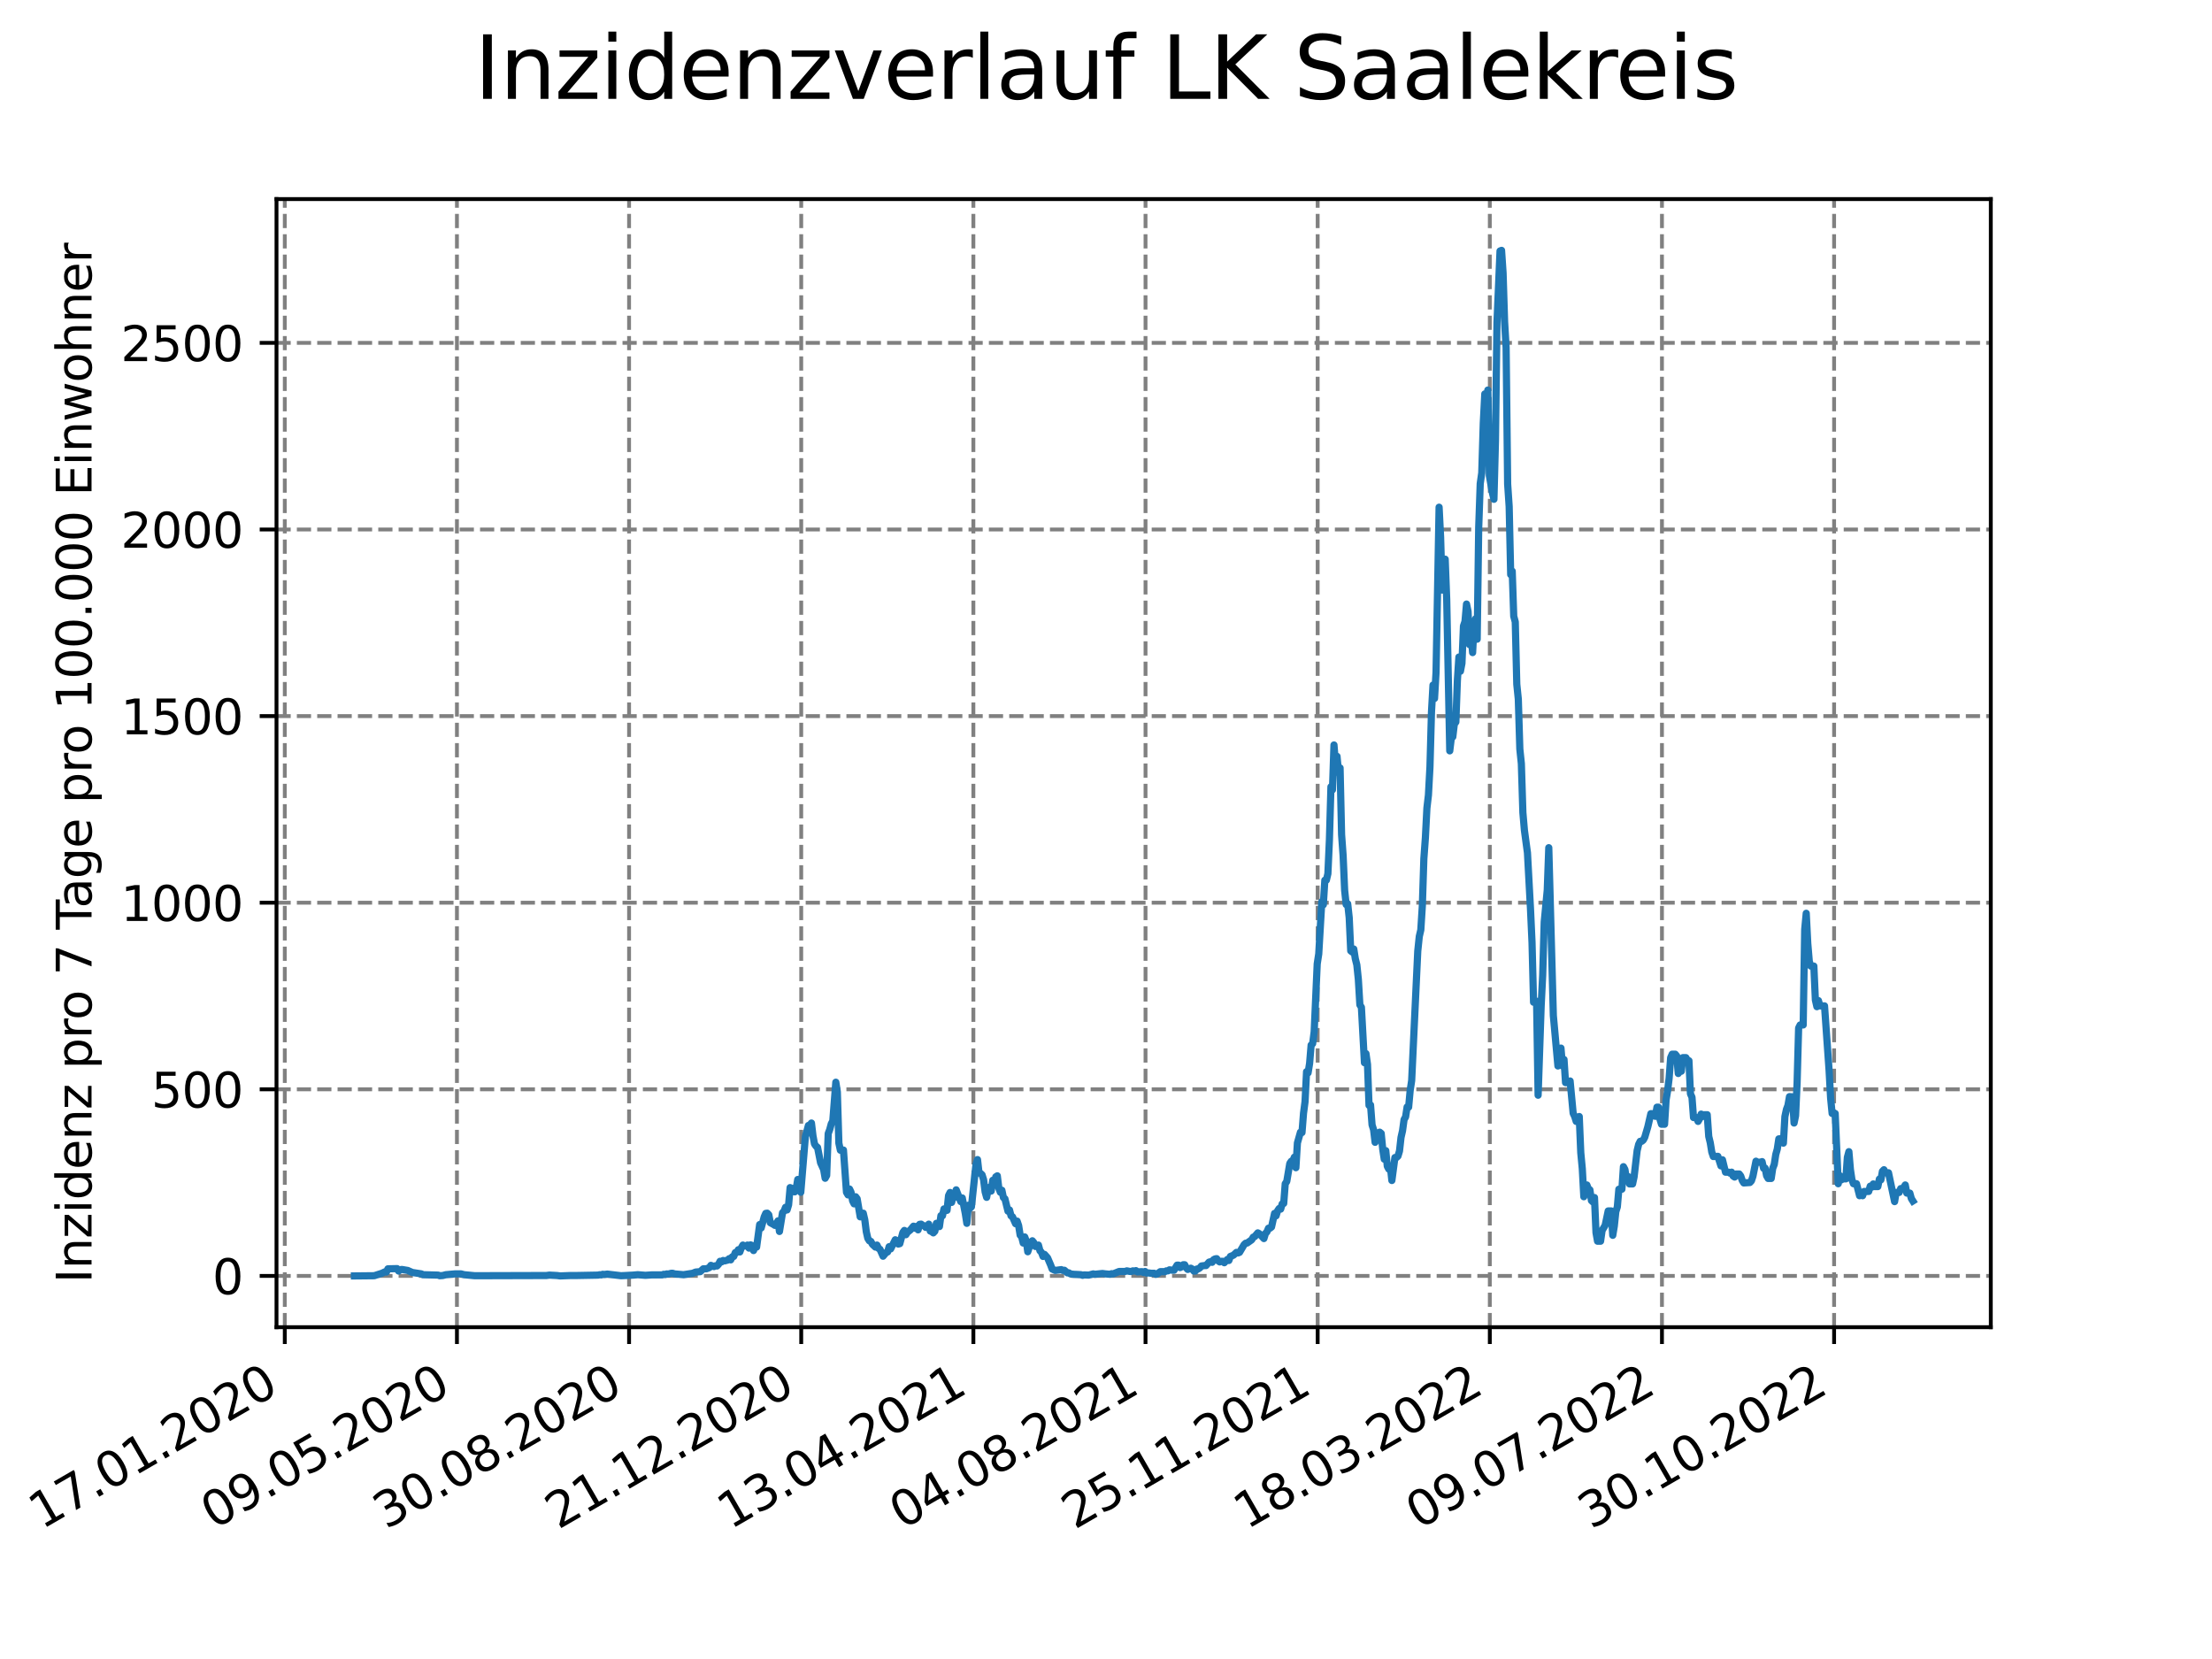 <?xml version="1.0" encoding="utf-8" standalone="no"?>
<!DOCTYPE svg PUBLIC "-//W3C//DTD SVG 1.1//EN"
  "http://www.w3.org/Graphics/SVG/1.1/DTD/svg11.dtd">
<svg xmlns:xlink="http://www.w3.org/1999/xlink" width="460.8pt" height="345.6pt" viewBox="0 0 460.8 345.6" xmlns="http://www.w3.org/2000/svg" version="1.1">
 <defs>
  <style type="text/css">*{stroke-linejoin: round; stroke-linecap: butt}</style>
 </defs>
 <g id="figure_1">
  <g id="patch_1">
   <path d="M 0 345.6 
L 460.8 345.6 
L 460.8 0 
L 0 0 
z
" style="fill: #ffffff"/>
  </g>
  <g id="axes_1">
   <g id="patch_2">
    <path d="M 57.6 276.48 
L 414.72 276.48 
L 414.72 41.472 
L 57.6 41.472 
z
" style="fill: #ffffff"/>
   </g>
   <g id="matplotlib.axis_1">
    <g id="xtick_1">
     <g id="line2d_1">
      <path d="M 59.327 276.48 
L 59.327 41.472 
" clip-path="url(#p8f831aaf70)" style="fill: none; stroke-dasharray: 2.96,1.28; stroke-dashoffset: 0; stroke: #808080; stroke-width: 0.8"/>
     </g>
     <g id="line2d_2">
      <defs>
       <path id="m09e0597a7b" d="M 0 0 
L 0 3.5 
" style="stroke: #000000; stroke-width: 0.8"/>
      </defs>
      <g>
       <use xlink:href="#m09e0597a7b" x="59.327" y="276.48" style="stroke: #000000; stroke-width: 0.8"/>
      </g>
     </g>
     <g id="text_1">
      <!-- 17.01.2020 -->
      <g transform="translate(8.702 318.689) rotate(-30) scale(0.1 -0.1)">
       <defs>
        <path id="DejaVuSans-31" d="M 794 531 
L 1825 531 
L 1825 4091 
L 703 3866 
L 703 4441 
L 1819 4666 
L 2450 4666 
L 2450 531 
L 3481 531 
L 3481 0 
L 794 0 
L 794 531 
z
" transform="scale(0.016)"/>
        <path id="DejaVuSans-37" d="M 525 4666 
L 3525 4666 
L 3525 4397 
L 1831 0 
L 1172 0 
L 2766 4134 
L 525 4134 
L 525 4666 
z
" transform="scale(0.016)"/>
        <path id="DejaVuSans-2e" d="M 684 794 
L 1344 794 
L 1344 0 
L 684 0 
L 684 794 
z
" transform="scale(0.016)"/>
        <path id="DejaVuSans-30" d="M 2034 4250 
Q 1547 4250 1301 3770 
Q 1056 3291 1056 2328 
Q 1056 1369 1301 889 
Q 1547 409 2034 409 
Q 2525 409 2770 889 
Q 3016 1369 3016 2328 
Q 3016 3291 2770 3770 
Q 2525 4250 2034 4250 
z
M 2034 4750 
Q 2819 4750 3233 4129 
Q 3647 3509 3647 2328 
Q 3647 1150 3233 529 
Q 2819 -91 2034 -91 
Q 1250 -91 836 529 
Q 422 1150 422 2328 
Q 422 3509 836 4129 
Q 1250 4750 2034 4750 
z
" transform="scale(0.016)"/>
        <path id="DejaVuSans-32" d="M 1228 531 
L 3431 531 
L 3431 0 
L 469 0 
L 469 531 
Q 828 903 1448 1529 
Q 2069 2156 2228 2338 
Q 2531 2678 2651 2914 
Q 2772 3150 2772 3378 
Q 2772 3750 2511 3984 
Q 2250 4219 1831 4219 
Q 1534 4219 1204 4116 
Q 875 4013 500 3803 
L 500 4441 
Q 881 4594 1212 4672 
Q 1544 4750 1819 4750 
Q 2544 4750 2975 4387 
Q 3406 4025 3406 3419 
Q 3406 3131 3298 2873 
Q 3191 2616 2906 2266 
Q 2828 2175 2409 1742 
Q 1991 1309 1228 531 
z
" transform="scale(0.016)"/>
       </defs>
       <use xlink:href="#DejaVuSans-31"/>
       <use xlink:href="#DejaVuSans-37" x="63.623"/>
       <use xlink:href="#DejaVuSans-2e" x="127.246"/>
       <use xlink:href="#DejaVuSans-30" x="159.033"/>
       <use xlink:href="#DejaVuSans-31" x="222.656"/>
       <use xlink:href="#DejaVuSans-2e" x="286.279"/>
       <use xlink:href="#DejaVuSans-32" x="318.066"/>
       <use xlink:href="#DejaVuSans-30" x="381.689"/>
       <use xlink:href="#DejaVuSans-32" x="445.312"/>
       <use xlink:href="#DejaVuSans-30" x="508.936"/>
      </g>
     </g>
    </g>
    <g id="xtick_2">
     <g id="line2d_3">
      <path d="M 95.188 276.48 
L 95.188 41.472 
" clip-path="url(#p8f831aaf70)" style="fill: none; stroke-dasharray: 2.96,1.28; stroke-dashoffset: 0; stroke: #808080; stroke-width: 0.8"/>
     </g>
     <g id="line2d_4">
      <g>
       <use xlink:href="#m09e0597a7b" x="95.188" y="276.48" style="stroke: #000000; stroke-width: 0.8"/>
      </g>
     </g>
     <g id="text_2">
      <!-- 09.05.2020 -->
      <g transform="translate(44.563 318.689) rotate(-30) scale(0.1 -0.1)">
       <defs>
        <path id="DejaVuSans-39" d="M 703 97 
L 703 672 
Q 941 559 1184 500 
Q 1428 441 1663 441 
Q 2288 441 2617 861 
Q 2947 1281 2994 2138 
Q 2813 1869 2534 1725 
Q 2256 1581 1919 1581 
Q 1219 1581 811 2004 
Q 403 2428 403 3163 
Q 403 3881 828 4315 
Q 1253 4750 1959 4750 
Q 2769 4750 3195 4129 
Q 3622 3509 3622 2328 
Q 3622 1225 3098 567 
Q 2575 -91 1691 -91 
Q 1453 -91 1209 -44 
Q 966 3 703 97 
z
M 1959 2075 
Q 2384 2075 2632 2365 
Q 2881 2656 2881 3163 
Q 2881 3666 2632 3958 
Q 2384 4250 1959 4250 
Q 1534 4250 1286 3958 
Q 1038 3666 1038 3163 
Q 1038 2656 1286 2365 
Q 1534 2075 1959 2075 
z
" transform="scale(0.016)"/>
        <path id="DejaVuSans-35" d="M 691 4666 
L 3169 4666 
L 3169 4134 
L 1269 4134 
L 1269 2991 
Q 1406 3038 1543 3061 
Q 1681 3084 1819 3084 
Q 2600 3084 3056 2656 
Q 3513 2228 3513 1497 
Q 3513 744 3044 326 
Q 2575 -91 1722 -91 
Q 1428 -91 1123 -41 
Q 819 9 494 109 
L 494 744 
Q 775 591 1075 516 
Q 1375 441 1709 441 
Q 2250 441 2565 725 
Q 2881 1009 2881 1497 
Q 2881 1984 2565 2268 
Q 2250 2553 1709 2553 
Q 1456 2553 1204 2497 
Q 953 2441 691 2322 
L 691 4666 
z
" transform="scale(0.016)"/>
       </defs>
       <use xlink:href="#DejaVuSans-30"/>
       <use xlink:href="#DejaVuSans-39" x="63.623"/>
       <use xlink:href="#DejaVuSans-2e" x="127.246"/>
       <use xlink:href="#DejaVuSans-30" x="159.033"/>
       <use xlink:href="#DejaVuSans-35" x="222.656"/>
       <use xlink:href="#DejaVuSans-2e" x="286.279"/>
       <use xlink:href="#DejaVuSans-32" x="318.066"/>
       <use xlink:href="#DejaVuSans-30" x="381.689"/>
       <use xlink:href="#DejaVuSans-32" x="445.312"/>
       <use xlink:href="#DejaVuSans-30" x="508.936"/>
      </g>
     </g>
    </g>
    <g id="xtick_3">
     <g id="line2d_5">
      <path d="M 131.049 276.48 
L 131.049 41.472 
" clip-path="url(#p8f831aaf70)" style="fill: none; stroke-dasharray: 2.96,1.28; stroke-dashoffset: 0; stroke: #808080; stroke-width: 0.8"/>
     </g>
     <g id="line2d_6">
      <g>
       <use xlink:href="#m09e0597a7b" x="131.049" y="276.48" style="stroke: #000000; stroke-width: 0.8"/>
      </g>
     </g>
     <g id="text_3">
      <!-- 30.08.2020 -->
      <g transform="translate(80.424 318.689) rotate(-30) scale(0.1 -0.1)">
       <defs>
        <path id="DejaVuSans-33" d="M 2597 2516 
Q 3050 2419 3304 2112 
Q 3559 1806 3559 1356 
Q 3559 666 3084 287 
Q 2609 -91 1734 -91 
Q 1441 -91 1130 -33 
Q 819 25 488 141 
L 488 750 
Q 750 597 1062 519 
Q 1375 441 1716 441 
Q 2309 441 2620 675 
Q 2931 909 2931 1356 
Q 2931 1769 2642 2001 
Q 2353 2234 1838 2234 
L 1294 2234 
L 1294 2753 
L 1863 2753 
Q 2328 2753 2575 2939 
Q 2822 3125 2822 3475 
Q 2822 3834 2567 4026 
Q 2313 4219 1838 4219 
Q 1578 4219 1281 4162 
Q 984 4106 628 3988 
L 628 4550 
Q 988 4650 1302 4700 
Q 1616 4750 1894 4750 
Q 2613 4750 3031 4423 
Q 3450 4097 3450 3541 
Q 3450 3153 3228 2886 
Q 3006 2619 2597 2516 
z
" transform="scale(0.016)"/>
        <path id="DejaVuSans-38" d="M 2034 2216 
Q 1584 2216 1326 1975 
Q 1069 1734 1069 1313 
Q 1069 891 1326 650 
Q 1584 409 2034 409 
Q 2484 409 2743 651 
Q 3003 894 3003 1313 
Q 3003 1734 2745 1975 
Q 2488 2216 2034 2216 
z
M 1403 2484 
Q 997 2584 770 2862 
Q 544 3141 544 3541 
Q 544 4100 942 4425 
Q 1341 4750 2034 4750 
Q 2731 4750 3128 4425 
Q 3525 4100 3525 3541 
Q 3525 3141 3298 2862 
Q 3072 2584 2669 2484 
Q 3125 2378 3379 2068 
Q 3634 1759 3634 1313 
Q 3634 634 3220 271 
Q 2806 -91 2034 -91 
Q 1263 -91 848 271 
Q 434 634 434 1313 
Q 434 1759 690 2068 
Q 947 2378 1403 2484 
z
M 1172 3481 
Q 1172 3119 1398 2916 
Q 1625 2713 2034 2713 
Q 2441 2713 2670 2916 
Q 2900 3119 2900 3481 
Q 2900 3844 2670 4047 
Q 2441 4250 2034 4250 
Q 1625 4250 1398 4047 
Q 1172 3844 1172 3481 
z
" transform="scale(0.016)"/>
       </defs>
       <use xlink:href="#DejaVuSans-33"/>
       <use xlink:href="#DejaVuSans-30" x="63.623"/>
       <use xlink:href="#DejaVuSans-2e" x="127.246"/>
       <use xlink:href="#DejaVuSans-30" x="159.033"/>
       <use xlink:href="#DejaVuSans-38" x="222.656"/>
       <use xlink:href="#DejaVuSans-2e" x="286.279"/>
       <use xlink:href="#DejaVuSans-32" x="318.066"/>
       <use xlink:href="#DejaVuSans-30" x="381.689"/>
       <use xlink:href="#DejaVuSans-32" x="445.312"/>
       <use xlink:href="#DejaVuSans-30" x="508.936"/>
      </g>
     </g>
    </g>
    <g id="xtick_4">
     <g id="line2d_7">
      <path d="M 166.91 276.48 
L 166.91 41.472 
" clip-path="url(#p8f831aaf70)" style="fill: none; stroke-dasharray: 2.96,1.28; stroke-dashoffset: 0; stroke: #808080; stroke-width: 0.8"/>
     </g>
     <g id="line2d_8">
      <g>
       <use xlink:href="#m09e0597a7b" x="166.91" y="276.48" style="stroke: #000000; stroke-width: 0.8"/>
      </g>
     </g>
     <g id="text_4">
      <!-- 21.12.2020 -->
      <g transform="translate(116.285 318.689) rotate(-30) scale(0.1 -0.1)">
       <use xlink:href="#DejaVuSans-32"/>
       <use xlink:href="#DejaVuSans-31" x="63.623"/>
       <use xlink:href="#DejaVuSans-2e" x="127.246"/>
       <use xlink:href="#DejaVuSans-31" x="159.033"/>
       <use xlink:href="#DejaVuSans-32" x="222.656"/>
       <use xlink:href="#DejaVuSans-2e" x="286.279"/>
       <use xlink:href="#DejaVuSans-32" x="318.066"/>
       <use xlink:href="#DejaVuSans-30" x="381.689"/>
       <use xlink:href="#DejaVuSans-32" x="445.312"/>
       <use xlink:href="#DejaVuSans-30" x="508.936"/>
      </g>
     </g>
    </g>
    <g id="xtick_5">
     <g id="line2d_9">
      <path d="M 202.772 276.48 
L 202.772 41.472 
" clip-path="url(#p8f831aaf70)" style="fill: none; stroke-dasharray: 2.96,1.28; stroke-dashoffset: 0; stroke: #808080; stroke-width: 0.8"/>
     </g>
     <g id="line2d_10">
      <g>
       <use xlink:href="#m09e0597a7b" x="202.772" y="276.48" style="stroke: #000000; stroke-width: 0.8"/>
      </g>
     </g>
     <g id="text_5">
      <!-- 13.04.2021 -->
      <g transform="translate(152.146 318.689) rotate(-30) scale(0.1 -0.1)">
       <defs>
        <path id="DejaVuSans-34" d="M 2419 4116 
L 825 1625 
L 2419 1625 
L 2419 4116 
z
M 2253 4666 
L 3047 4666 
L 3047 1625 
L 3713 1625 
L 3713 1100 
L 3047 1100 
L 3047 0 
L 2419 0 
L 2419 1100 
L 313 1100 
L 313 1709 
L 2253 4666 
z
" transform="scale(0.016)"/>
       </defs>
       <use xlink:href="#DejaVuSans-31"/>
       <use xlink:href="#DejaVuSans-33" x="63.623"/>
       <use xlink:href="#DejaVuSans-2e" x="127.246"/>
       <use xlink:href="#DejaVuSans-30" x="159.033"/>
       <use xlink:href="#DejaVuSans-34" x="222.656"/>
       <use xlink:href="#DejaVuSans-2e" x="286.279"/>
       <use xlink:href="#DejaVuSans-32" x="318.066"/>
       <use xlink:href="#DejaVuSans-30" x="381.689"/>
       <use xlink:href="#DejaVuSans-32" x="445.312"/>
       <use xlink:href="#DejaVuSans-31" x="508.936"/>
      </g>
     </g>
    </g>
    <g id="xtick_6">
     <g id="line2d_11">
      <path d="M 238.633 276.48 
L 238.633 41.472 
" clip-path="url(#p8f831aaf70)" style="fill: none; stroke-dasharray: 2.96,1.28; stroke-dashoffset: 0; stroke: #808080; stroke-width: 0.8"/>
     </g>
     <g id="line2d_12">
      <g>
       <use xlink:href="#m09e0597a7b" x="238.633" y="276.48" style="stroke: #000000; stroke-width: 0.8"/>
      </g>
     </g>
     <g id="text_6">
      <!-- 04.08.2021 -->
      <g transform="translate(188.008 318.689) rotate(-30) scale(0.1 -0.1)">
       <use xlink:href="#DejaVuSans-30"/>
       <use xlink:href="#DejaVuSans-34" x="63.623"/>
       <use xlink:href="#DejaVuSans-2e" x="127.246"/>
       <use xlink:href="#DejaVuSans-30" x="159.033"/>
       <use xlink:href="#DejaVuSans-38" x="222.656"/>
       <use xlink:href="#DejaVuSans-2e" x="286.279"/>
       <use xlink:href="#DejaVuSans-32" x="318.066"/>
       <use xlink:href="#DejaVuSans-30" x="381.689"/>
       <use xlink:href="#DejaVuSans-32" x="445.312"/>
       <use xlink:href="#DejaVuSans-31" x="508.936"/>
      </g>
     </g>
    </g>
    <g id="xtick_7">
     <g id="line2d_13">
      <path d="M 274.494 276.48 
L 274.494 41.472 
" clip-path="url(#p8f831aaf70)" style="fill: none; stroke-dasharray: 2.96,1.28; stroke-dashoffset: 0; stroke: #808080; stroke-width: 0.8"/>
     </g>
     <g id="line2d_14">
      <g>
       <use xlink:href="#m09e0597a7b" x="274.494" y="276.48" style="stroke: #000000; stroke-width: 0.8"/>
      </g>
     </g>
     <g id="text_7">
      <!-- 25.11.2021 -->
      <g transform="translate(223.869 318.689) rotate(-30) scale(0.1 -0.1)">
       <use xlink:href="#DejaVuSans-32"/>
       <use xlink:href="#DejaVuSans-35" x="63.623"/>
       <use xlink:href="#DejaVuSans-2e" x="127.246"/>
       <use xlink:href="#DejaVuSans-31" x="159.033"/>
       <use xlink:href="#DejaVuSans-31" x="222.656"/>
       <use xlink:href="#DejaVuSans-2e" x="286.279"/>
       <use xlink:href="#DejaVuSans-32" x="318.066"/>
       <use xlink:href="#DejaVuSans-30" x="381.689"/>
       <use xlink:href="#DejaVuSans-32" x="445.312"/>
       <use xlink:href="#DejaVuSans-31" x="508.936"/>
      </g>
     </g>
    </g>
    <g id="xtick_8">
     <g id="line2d_15">
      <path d="M 310.355 276.48 
L 310.355 41.472 
" clip-path="url(#p8f831aaf70)" style="fill: none; stroke-dasharray: 2.96,1.28; stroke-dashoffset: 0; stroke: #808080; stroke-width: 0.8"/>
     </g>
     <g id="line2d_16">
      <g>
       <use xlink:href="#m09e0597a7b" x="310.355" y="276.48" style="stroke: #000000; stroke-width: 0.8"/>
      </g>
     </g>
     <g id="text_8">
      <!-- 18.03.2022 -->
      <g transform="translate(259.73 318.689) rotate(-30) scale(0.1 -0.1)">
       <use xlink:href="#DejaVuSans-31"/>
       <use xlink:href="#DejaVuSans-38" x="63.623"/>
       <use xlink:href="#DejaVuSans-2e" x="127.246"/>
       <use xlink:href="#DejaVuSans-30" x="159.033"/>
       <use xlink:href="#DejaVuSans-33" x="222.656"/>
       <use xlink:href="#DejaVuSans-2e" x="286.279"/>
       <use xlink:href="#DejaVuSans-32" x="318.066"/>
       <use xlink:href="#DejaVuSans-30" x="381.689"/>
       <use xlink:href="#DejaVuSans-32" x="445.312"/>
       <use xlink:href="#DejaVuSans-32" x="508.936"/>
      </g>
     </g>
    </g>
    <g id="xtick_9">
     <g id="line2d_17">
      <path d="M 346.216 276.48 
L 346.216 41.472 
" clip-path="url(#p8f831aaf70)" style="fill: none; stroke-dasharray: 2.96,1.28; stroke-dashoffset: 0; stroke: #808080; stroke-width: 0.8"/>
     </g>
     <g id="line2d_18">
      <g>
       <use xlink:href="#m09e0597a7b" x="346.216" y="276.48" style="stroke: #000000; stroke-width: 0.8"/>
      </g>
     </g>
     <g id="text_9">
      <!-- 09.07.2022 -->
      <g transform="translate(295.591 318.689) rotate(-30) scale(0.1 -0.1)">
       <use xlink:href="#DejaVuSans-30"/>
       <use xlink:href="#DejaVuSans-39" x="63.623"/>
       <use xlink:href="#DejaVuSans-2e" x="127.246"/>
       <use xlink:href="#DejaVuSans-30" x="159.033"/>
       <use xlink:href="#DejaVuSans-37" x="222.656"/>
       <use xlink:href="#DejaVuSans-2e" x="286.279"/>
       <use xlink:href="#DejaVuSans-32" x="318.066"/>
       <use xlink:href="#DejaVuSans-30" x="381.689"/>
       <use xlink:href="#DejaVuSans-32" x="445.312"/>
       <use xlink:href="#DejaVuSans-32" x="508.936"/>
      </g>
     </g>
    </g>
    <g id="xtick_10">
     <g id="line2d_19">
      <path d="M 382.077 276.48 
L 382.077 41.472 
" clip-path="url(#p8f831aaf70)" style="fill: none; stroke-dasharray: 2.96,1.28; stroke-dashoffset: 0; stroke: #808080; stroke-width: 0.8"/>
     </g>
     <g id="line2d_20">
      <g>
       <use xlink:href="#m09e0597a7b" x="382.077" y="276.48" style="stroke: #000000; stroke-width: 0.8"/>
      </g>
     </g>
     <g id="text_10">
      <!-- 30.10.2022 -->
      <g transform="translate(331.452 318.689) rotate(-30) scale(0.1 -0.1)">
       <use xlink:href="#DejaVuSans-33"/>
       <use xlink:href="#DejaVuSans-30" x="63.623"/>
       <use xlink:href="#DejaVuSans-2e" x="127.246"/>
       <use xlink:href="#DejaVuSans-31" x="159.033"/>
       <use xlink:href="#DejaVuSans-30" x="222.656"/>
       <use xlink:href="#DejaVuSans-2e" x="286.279"/>
       <use xlink:href="#DejaVuSans-32" x="318.066"/>
       <use xlink:href="#DejaVuSans-30" x="381.689"/>
       <use xlink:href="#DejaVuSans-32" x="445.312"/>
       <use xlink:href="#DejaVuSans-32" x="508.936"/>
      </g>
     </g>
    </g>
   </g>
   <g id="matplotlib.axis_2">
    <g id="ytick_1">
     <g id="line2d_21">
      <path d="M 57.6 265.798 
L 414.72 265.798 
" clip-path="url(#p8f831aaf70)" style="fill: none; stroke-dasharray: 2.96,1.28; stroke-dashoffset: 0; stroke: #808080; stroke-width: 0.8"/>
     </g>
     <g id="line2d_22">
      <defs>
       <path id="mb1e080a9c8" d="M 0 0 
L -3.5 0 
" style="stroke: #000000; stroke-width: 0.8"/>
      </defs>
      <g>
       <use xlink:href="#mb1e080a9c8" x="57.6" y="265.798" style="stroke: #000000; stroke-width: 0.8"/>
      </g>
     </g>
     <g id="text_11">
      <!-- 0 -->
      <g transform="translate(44.237 269.597) scale(0.1 -0.1)">
       <use xlink:href="#DejaVuSans-30"/>
      </g>
     </g>
    </g>
    <g id="ytick_2">
     <g id="line2d_23">
      <path d="M 57.6 226.923 
L 414.72 226.923 
" clip-path="url(#p8f831aaf70)" style="fill: none; stroke-dasharray: 2.96,1.28; stroke-dashoffset: 0; stroke: #808080; stroke-width: 0.8"/>
     </g>
     <g id="line2d_24">
      <g>
       <use xlink:href="#mb1e080a9c8" x="57.6" y="226.923" style="stroke: #000000; stroke-width: 0.8"/>
      </g>
     </g>
     <g id="text_12">
      <!-- 500 -->
      <g transform="translate(31.512 230.723) scale(0.1 -0.1)">
       <use xlink:href="#DejaVuSans-35"/>
       <use xlink:href="#DejaVuSans-30" x="63.623"/>
       <use xlink:href="#DejaVuSans-30" x="127.246"/>
      </g>
     </g>
    </g>
    <g id="ytick_3">
     <g id="line2d_25">
      <path d="M 57.6 188.049 
L 414.72 188.049 
" clip-path="url(#p8f831aaf70)" style="fill: none; stroke-dasharray: 2.96,1.28; stroke-dashoffset: 0; stroke: #808080; stroke-width: 0.8"/>
     </g>
     <g id="line2d_26">
      <g>
       <use xlink:href="#mb1e080a9c8" x="57.6" y="188.049" style="stroke: #000000; stroke-width: 0.8"/>
      </g>
     </g>
     <g id="text_13">
      <!-- 1000 -->
      <g transform="translate(25.15 191.848) scale(0.1 -0.1)">
       <use xlink:href="#DejaVuSans-31"/>
       <use xlink:href="#DejaVuSans-30" x="63.623"/>
       <use xlink:href="#DejaVuSans-30" x="127.246"/>
       <use xlink:href="#DejaVuSans-30" x="190.869"/>
      </g>
     </g>
    </g>
    <g id="ytick_4">
     <g id="line2d_27">
      <path d="M 57.6 149.175 
L 414.72 149.175 
" clip-path="url(#p8f831aaf70)" style="fill: none; stroke-dasharray: 2.96,1.28; stroke-dashoffset: 0; stroke: #808080; stroke-width: 0.8"/>
     </g>
     <g id="line2d_28">
      <g>
       <use xlink:href="#mb1e080a9c8" x="57.6" y="149.175" style="stroke: #000000; stroke-width: 0.8"/>
      </g>
     </g>
     <g id="text_14">
      <!-- 1500 -->
      <g transform="translate(25.15 152.974) scale(0.1 -0.1)">
       <use xlink:href="#DejaVuSans-31"/>
       <use xlink:href="#DejaVuSans-35" x="63.623"/>
       <use xlink:href="#DejaVuSans-30" x="127.246"/>
       <use xlink:href="#DejaVuSans-30" x="190.869"/>
      </g>
     </g>
    </g>
    <g id="ytick_5">
     <g id="line2d_29">
      <path d="M 57.6 110.3 
L 414.72 110.3 
" clip-path="url(#p8f831aaf70)" style="fill: none; stroke-dasharray: 2.96,1.28; stroke-dashoffset: 0; stroke: #808080; stroke-width: 0.8"/>
     </g>
     <g id="line2d_30">
      <g>
       <use xlink:href="#mb1e080a9c8" x="57.6" y="110.3" style="stroke: #000000; stroke-width: 0.8"/>
      </g>
     </g>
     <g id="text_15">
      <!-- 2000 -->
      <g transform="translate(25.15 114.099) scale(0.1 -0.1)">
       <use xlink:href="#DejaVuSans-32"/>
       <use xlink:href="#DejaVuSans-30" x="63.623"/>
       <use xlink:href="#DejaVuSans-30" x="127.246"/>
       <use xlink:href="#DejaVuSans-30" x="190.869"/>
      </g>
     </g>
    </g>
    <g id="ytick_6">
     <g id="line2d_31">
      <path d="M 57.6 71.426 
L 414.72 71.426 
" clip-path="url(#p8f831aaf70)" style="fill: none; stroke-dasharray: 2.96,1.28; stroke-dashoffset: 0; stroke: #808080; stroke-width: 0.8"/>
     </g>
     <g id="line2d_32">
      <g>
       <use xlink:href="#mb1e080a9c8" x="57.6" y="71.426" style="stroke: #000000; stroke-width: 0.8"/>
      </g>
     </g>
     <g id="text_16">
      <!-- 2500 -->
      <g transform="translate(25.15 75.225) scale(0.1 -0.1)">
       <use xlink:href="#DejaVuSans-32"/>
       <use xlink:href="#DejaVuSans-35" x="63.623"/>
       <use xlink:href="#DejaVuSans-30" x="127.246"/>
       <use xlink:href="#DejaVuSans-30" x="190.869"/>
      </g>
     </g>
    </g>
    <g id="text_17">
     <!-- Inzidenz pro 7 Tage pro 100.000 Einwohner -->
     <g transform="translate(19.07 267.301) rotate(-90) scale(0.1 -0.1)">
      <defs>
       <path id="DejaVuSans-49" d="M 628 4666 
L 1259 4666 
L 1259 0 
L 628 0 
L 628 4666 
z
" transform="scale(0.016)"/>
       <path id="DejaVuSans-6e" d="M 3513 2113 
L 3513 0 
L 2938 0 
L 2938 2094 
Q 2938 2591 2744 2837 
Q 2550 3084 2163 3084 
Q 1697 3084 1428 2787 
Q 1159 2491 1159 1978 
L 1159 0 
L 581 0 
L 581 3500 
L 1159 3500 
L 1159 2956 
Q 1366 3272 1645 3428 
Q 1925 3584 2291 3584 
Q 2894 3584 3203 3211 
Q 3513 2838 3513 2113 
z
" transform="scale(0.016)"/>
       <path id="DejaVuSans-7a" d="M 353 3500 
L 3084 3500 
L 3084 2975 
L 922 459 
L 3084 459 
L 3084 0 
L 275 0 
L 275 525 
L 2438 3041 
L 353 3041 
L 353 3500 
z
" transform="scale(0.016)"/>
       <path id="DejaVuSans-69" d="M 603 3500 
L 1178 3500 
L 1178 0 
L 603 0 
L 603 3500 
z
M 603 4863 
L 1178 4863 
L 1178 4134 
L 603 4134 
L 603 4863 
z
" transform="scale(0.016)"/>
       <path id="DejaVuSans-64" d="M 2906 2969 
L 2906 4863 
L 3481 4863 
L 3481 0 
L 2906 0 
L 2906 525 
Q 2725 213 2448 61 
Q 2172 -91 1784 -91 
Q 1150 -91 751 415 
Q 353 922 353 1747 
Q 353 2572 751 3078 
Q 1150 3584 1784 3584 
Q 2172 3584 2448 3432 
Q 2725 3281 2906 2969 
z
M 947 1747 
Q 947 1113 1208 752 
Q 1469 391 1925 391 
Q 2381 391 2643 752 
Q 2906 1113 2906 1747 
Q 2906 2381 2643 2742 
Q 2381 3103 1925 3103 
Q 1469 3103 1208 2742 
Q 947 2381 947 1747 
z
" transform="scale(0.016)"/>
       <path id="DejaVuSans-65" d="M 3597 1894 
L 3597 1613 
L 953 1613 
Q 991 1019 1311 708 
Q 1631 397 2203 397 
Q 2534 397 2845 478 
Q 3156 559 3463 722 
L 3463 178 
Q 3153 47 2828 -22 
Q 2503 -91 2169 -91 
Q 1331 -91 842 396 
Q 353 884 353 1716 
Q 353 2575 817 3079 
Q 1281 3584 2069 3584 
Q 2775 3584 3186 3129 
Q 3597 2675 3597 1894 
z
M 3022 2063 
Q 3016 2534 2758 2815 
Q 2500 3097 2075 3097 
Q 1594 3097 1305 2825 
Q 1016 2553 972 2059 
L 3022 2063 
z
" transform="scale(0.016)"/>
       <path id="DejaVuSans-20" transform="scale(0.016)"/>
       <path id="DejaVuSans-70" d="M 1159 525 
L 1159 -1331 
L 581 -1331 
L 581 3500 
L 1159 3500 
L 1159 2969 
Q 1341 3281 1617 3432 
Q 1894 3584 2278 3584 
Q 2916 3584 3314 3078 
Q 3713 2572 3713 1747 
Q 3713 922 3314 415 
Q 2916 -91 2278 -91 
Q 1894 -91 1617 61 
Q 1341 213 1159 525 
z
M 3116 1747 
Q 3116 2381 2855 2742 
Q 2594 3103 2138 3103 
Q 1681 3103 1420 2742 
Q 1159 2381 1159 1747 
Q 1159 1113 1420 752 
Q 1681 391 2138 391 
Q 2594 391 2855 752 
Q 3116 1113 3116 1747 
z
" transform="scale(0.016)"/>
       <path id="DejaVuSans-72" d="M 2631 2963 
Q 2534 3019 2420 3045 
Q 2306 3072 2169 3072 
Q 1681 3072 1420 2755 
Q 1159 2438 1159 1844 
L 1159 0 
L 581 0 
L 581 3500 
L 1159 3500 
L 1159 2956 
Q 1341 3275 1631 3429 
Q 1922 3584 2338 3584 
Q 2397 3584 2469 3576 
Q 2541 3569 2628 3553 
L 2631 2963 
z
" transform="scale(0.016)"/>
       <path id="DejaVuSans-6f" d="M 1959 3097 
Q 1497 3097 1228 2736 
Q 959 2375 959 1747 
Q 959 1119 1226 758 
Q 1494 397 1959 397 
Q 2419 397 2687 759 
Q 2956 1122 2956 1747 
Q 2956 2369 2687 2733 
Q 2419 3097 1959 3097 
z
M 1959 3584 
Q 2709 3584 3137 3096 
Q 3566 2609 3566 1747 
Q 3566 888 3137 398 
Q 2709 -91 1959 -91 
Q 1206 -91 779 398 
Q 353 888 353 1747 
Q 353 2609 779 3096 
Q 1206 3584 1959 3584 
z
" transform="scale(0.016)"/>
       <path id="DejaVuSans-54" d="M -19 4666 
L 3928 4666 
L 3928 4134 
L 2272 4134 
L 2272 0 
L 1638 0 
L 1638 4134 
L -19 4134 
L -19 4666 
z
" transform="scale(0.016)"/>
       <path id="DejaVuSans-61" d="M 2194 1759 
Q 1497 1759 1228 1600 
Q 959 1441 959 1056 
Q 959 750 1161 570 
Q 1363 391 1709 391 
Q 2188 391 2477 730 
Q 2766 1069 2766 1631 
L 2766 1759 
L 2194 1759 
z
M 3341 1997 
L 3341 0 
L 2766 0 
L 2766 531 
Q 2569 213 2275 61 
Q 1981 -91 1556 -91 
Q 1019 -91 701 211 
Q 384 513 384 1019 
Q 384 1609 779 1909 
Q 1175 2209 1959 2209 
L 2766 2209 
L 2766 2266 
Q 2766 2663 2505 2880 
Q 2244 3097 1772 3097 
Q 1472 3097 1187 3025 
Q 903 2953 641 2809 
L 641 3341 
Q 956 3463 1253 3523 
Q 1550 3584 1831 3584 
Q 2591 3584 2966 3190 
Q 3341 2797 3341 1997 
z
" transform="scale(0.016)"/>
       <path id="DejaVuSans-67" d="M 2906 1791 
Q 2906 2416 2648 2759 
Q 2391 3103 1925 3103 
Q 1463 3103 1205 2759 
Q 947 2416 947 1791 
Q 947 1169 1205 825 
Q 1463 481 1925 481 
Q 2391 481 2648 825 
Q 2906 1169 2906 1791 
z
M 3481 434 
Q 3481 -459 3084 -895 
Q 2688 -1331 1869 -1331 
Q 1566 -1331 1297 -1286 
Q 1028 -1241 775 -1147 
L 775 -588 
Q 1028 -725 1275 -790 
Q 1522 -856 1778 -856 
Q 2344 -856 2625 -561 
Q 2906 -266 2906 331 
L 2906 616 
Q 2728 306 2450 153 
Q 2172 0 1784 0 
Q 1141 0 747 490 
Q 353 981 353 1791 
Q 353 2603 747 3093 
Q 1141 3584 1784 3584 
Q 2172 3584 2450 3431 
Q 2728 3278 2906 2969 
L 2906 3500 
L 3481 3500 
L 3481 434 
z
" transform="scale(0.016)"/>
       <path id="DejaVuSans-45" d="M 628 4666 
L 3578 4666 
L 3578 4134 
L 1259 4134 
L 1259 2753 
L 3481 2753 
L 3481 2222 
L 1259 2222 
L 1259 531 
L 3634 531 
L 3634 0 
L 628 0 
L 628 4666 
z
" transform="scale(0.016)"/>
       <path id="DejaVuSans-77" d="M 269 3500 
L 844 3500 
L 1563 769 
L 2278 3500 
L 2956 3500 
L 3675 769 
L 4391 3500 
L 4966 3500 
L 4050 0 
L 3372 0 
L 2619 2869 
L 1863 0 
L 1184 0 
L 269 3500 
z
" transform="scale(0.016)"/>
       <path id="DejaVuSans-68" d="M 3513 2113 
L 3513 0 
L 2938 0 
L 2938 2094 
Q 2938 2591 2744 2837 
Q 2550 3084 2163 3084 
Q 1697 3084 1428 2787 
Q 1159 2491 1159 1978 
L 1159 0 
L 581 0 
L 581 4863 
L 1159 4863 
L 1159 2956 
Q 1366 3272 1645 3428 
Q 1925 3584 2291 3584 
Q 2894 3584 3203 3211 
Q 3513 2838 3513 2113 
z
" transform="scale(0.016)"/>
      </defs>
      <use xlink:href="#DejaVuSans-49"/>
      <use xlink:href="#DejaVuSans-6e" x="29.492"/>
      <use xlink:href="#DejaVuSans-7a" x="92.871"/>
      <use xlink:href="#DejaVuSans-69" x="145.361"/>
      <use xlink:href="#DejaVuSans-64" x="173.145"/>
      <use xlink:href="#DejaVuSans-65" x="236.621"/>
      <use xlink:href="#DejaVuSans-6e" x="298.145"/>
      <use xlink:href="#DejaVuSans-7a" x="361.523"/>
      <use xlink:href="#DejaVuSans-20" x="414.014"/>
      <use xlink:href="#DejaVuSans-70" x="445.801"/>
      <use xlink:href="#DejaVuSans-72" x="509.277"/>
      <use xlink:href="#DejaVuSans-6f" x="548.141"/>
      <use xlink:href="#DejaVuSans-20" x="609.322"/>
      <use xlink:href="#DejaVuSans-37" x="641.109"/>
      <use xlink:href="#DejaVuSans-20" x="704.732"/>
      <use xlink:href="#DejaVuSans-54" x="736.52"/>
      <use xlink:href="#DejaVuSans-61" x="781.104"/>
      <use xlink:href="#DejaVuSans-67" x="842.383"/>
      <use xlink:href="#DejaVuSans-65" x="905.859"/>
      <use xlink:href="#DejaVuSans-20" x="967.383"/>
      <use xlink:href="#DejaVuSans-70" x="999.17"/>
      <use xlink:href="#DejaVuSans-72" x="1062.646"/>
      <use xlink:href="#DejaVuSans-6f" x="1101.51"/>
      <use xlink:href="#DejaVuSans-20" x="1162.691"/>
      <use xlink:href="#DejaVuSans-31" x="1194.479"/>
      <use xlink:href="#DejaVuSans-30" x="1258.102"/>
      <use xlink:href="#DejaVuSans-30" x="1321.725"/>
      <use xlink:href="#DejaVuSans-2e" x="1385.348"/>
      <use xlink:href="#DejaVuSans-30" x="1417.135"/>
      <use xlink:href="#DejaVuSans-30" x="1480.758"/>
      <use xlink:href="#DejaVuSans-30" x="1544.381"/>
      <use xlink:href="#DejaVuSans-20" x="1608.004"/>
      <use xlink:href="#DejaVuSans-45" x="1639.791"/>
      <use xlink:href="#DejaVuSans-69" x="1702.975"/>
      <use xlink:href="#DejaVuSans-6e" x="1730.758"/>
      <use xlink:href="#DejaVuSans-77" x="1794.137"/>
      <use xlink:href="#DejaVuSans-6f" x="1875.924"/>
      <use xlink:href="#DejaVuSans-68" x="1937.105"/>
      <use xlink:href="#DejaVuSans-6e" x="2000.484"/>
      <use xlink:href="#DejaVuSans-65" x="2063.863"/>
      <use xlink:href="#DejaVuSans-72" x="2125.387"/>
     </g>
    </g>
   </g>
   <g id="line2d_33">
    <path d="M 73.833 265.798 
L 77.958 265.756 
L 79.545 265.248 
L 80.18 264.952 
L 80.497 264.994 
L 80.815 264.317 
L 82.719 264.275 
L 83.036 264.783 
L 83.353 264.529 
L 83.671 264.444 
L 84.94 264.656 
L 85.892 265.079 
L 87.796 265.375 
L 88.114 265.544 
L 91.287 265.629 
L 91.605 265.756 
L 92.239 265.713 
L 92.874 265.544 
L 94.778 265.375 
L 95.413 265.375 
L 96.048 265.375 
L 96.682 265.544 
L 98.904 265.756 
L 113.82 265.713 
L 114.454 265.629 
L 116.041 265.713 
L 116.676 265.798 
L 118.897 265.713 
L 119.532 265.713 
L 120.167 265.713 
L 124.61 265.629 
L 124.927 265.544 
L 125.244 265.586 
L 125.562 265.459 
L 125.879 265.502 
L 126.514 265.417 
L 129.37 265.756 
L 130.322 265.713 
L 131.909 265.629 
L 132.861 265.544 
L 134.448 265.671 
L 135.717 265.586 
L 137.939 265.586 
L 138.256 265.459 
L 138.573 265.502 
L 138.891 265.375 
L 139.208 265.417 
L 139.843 265.248 
L 140.16 265.248 
L 140.477 265.375 
L 141.429 265.459 
L 142.381 265.544 
L 144.286 265.248 
L 144.92 264.994 
L 145.872 264.91 
L 146.507 264.317 
L 147.142 264.317 
L 147.777 264.064 
L 148.094 263.598 
L 148.729 263.852 
L 149.046 263.683 
L 149.363 263.725 
L 149.681 263.387 
L 149.998 262.752 
L 150.315 262.879 
L 150.633 262.583 
L 150.95 262.668 
L 151.585 262.499 
L 151.902 262.203 
L 152.22 262.456 
L 152.537 261.822 
L 152.854 261.737 
L 153.172 260.934 
L 153.489 260.891 
L 153.806 260.341 
L 154.124 260.807 
L 154.441 259.918 
L 154.758 259.369 
L 155.076 259.58 
L 155.393 259.538 
L 155.71 259.369 
L 156.028 260.003 
L 156.345 259.326 
L 156.662 259.453 
L 156.98 260.511 
L 157.297 259.538 
L 157.615 259.792 
L 158.249 255.097 
L 158.567 255.816 
L 159.201 253.489 
L 159.519 252.77 
L 159.836 252.728 
L 160.153 253.066 
L 160.471 254.716 
L 161.105 255.054 
L 161.423 255.266 
L 161.74 254.97 
L 162.058 254.335 
L 162.375 256.535 
L 163.01 252.643 
L 163.327 252.305 
L 163.644 251.501 
L 163.962 252.051 
L 164.279 250.994 
L 164.596 247.398 
L 164.914 248.329 
L 165.231 247.568 
L 165.548 248.287 
L 165.866 247.568 
L 166.183 245.707 
L 166.5 246.256 
L 166.818 248.371 
L 167.77 236.824 
L 168.405 234.456 
L 168.722 234.371 
L 169.039 233.948 
L 169.357 236.613 
L 169.674 238.305 
L 169.991 238.77 
L 170.309 239.024 
L 170.943 242.238 
L 171.578 243.634 
L 171.896 245.453 
L 172.213 244.861 
L 172.53 236.147 
L 172.848 235.301 
L 173.165 234.117 
L 173.482 233.525 
L 174.117 225.446 
L 174.434 227.476 
L 174.752 238.135 
L 175.069 239.616 
L 175.704 239.573 
L 176.339 248.371 
L 176.656 248.921 
L 176.973 247.695 
L 177.291 248.371 
L 177.608 250.148 
L 177.925 250.782 
L 178.243 249.302 
L 178.56 249.725 
L 179.195 253.489 
L 179.512 253.447 
L 179.829 252.728 
L 180.147 254.081 
L 180.464 256.577 
L 180.781 257.973 
L 181.099 258.48 
L 181.416 258.607 
L 181.734 259.199 
L 182.368 259.792 
L 182.686 259.369 
L 183.003 260.045 
L 183.32 260.257 
L 183.955 261.695 
L 184.59 260.934 
L 184.907 260.807 
L 185.224 259.707 
L 185.542 260.172 
L 186.494 258.269 
L 186.811 258.438 
L 187.129 259.157 
L 187.446 259.073 
L 188.081 256.746 
L 188.398 256.323 
L 188.715 257.211 
L 189.033 256.704 
L 189.667 256.196 
L 190.302 255.435 
L 190.62 255.858 
L 190.937 255.477 
L 191.254 256.196 
L 191.572 255.054 
L 191.889 255.012 
L 192.206 255.266 
L 192.524 255.35 
L 192.841 255.689 
L 193.158 255.562 
L 193.476 255.012 
L 193.793 256.45 
L 194.11 256.577 
L 194.428 256.831 
L 194.745 256.492 
L 195.062 254.843 
L 195.38 254.97 
L 195.697 255.52 
L 196.015 253.236 
L 196.332 253.278 
L 196.649 251.84 
L 196.967 252.178 
L 197.284 252.136 
L 197.601 249.048 
L 197.919 248.414 
L 198.236 250.486 
L 198.553 249.302 
L 198.871 249.429 
L 199.188 247.864 
L 200.14 250.317 
L 200.458 249.556 
L 201.092 252.813 
L 201.41 254.843 
L 201.727 251.078 
L 202.044 251.713 
L 202.362 251.417 
L 202.996 245.495 
L 203.314 242.577 
L 203.631 241.561 
L 203.948 244.353 
L 204.266 244.438 
L 204.583 244.734 
L 204.9 245.749 
L 205.218 248.287 
L 205.535 249.429 
L 205.853 247.737 
L 206.17 247.314 
L 206.487 248.118 
L 206.805 245.876 
L 207.122 246.679 
L 207.439 245.157 
L 207.757 244.945 
L 208.074 247.525 
L 208.391 248.371 
L 208.709 247.948 
L 209.026 249.471 
L 209.343 249.725 
L 209.978 252.305 
L 210.296 252.051 
L 210.613 253.278 
L 210.93 253.489 
L 211.565 254.927 
L 211.882 254.378 
L 212.2 255.308 
L 212.517 257.296 
L 212.834 257.677 
L 213.152 258.946 
L 213.469 257.677 
L 213.786 258.523 
L 214.104 260.764 
L 214.739 258.861 
L 215.056 258.48 
L 215.373 258.861 
L 215.691 259.665 
L 216.008 259.622 
L 216.325 259.369 
L 216.643 260.553 
L 216.96 260.891 
L 217.277 261.737 
L 217.595 261.314 
L 218.229 262.033 
L 218.864 263.514 
L 219.181 264.36 
L 219.816 264.656 
L 220.451 264.571 
L 221.086 264.487 
L 221.403 264.656 
L 221.72 264.613 
L 222.355 265.163 
L 222.672 265.163 
L 222.99 265.375 
L 223.624 265.459 
L 224.577 265.502 
L 225.211 265.544 
L 225.529 265.671 
L 225.846 265.586 
L 226.798 265.629 
L 227.75 265.375 
L 228.067 265.459 
L 229.654 265.29 
L 230.289 265.375 
L 231.241 265.459 
L 231.558 265.333 
L 231.876 265.375 
L 233.145 264.867 
L 234.415 264.867 
L 234.732 264.74 
L 235.367 264.867 
L 235.684 264.867 
L 236.001 264.74 
L 236.319 264.783 
L 236.636 264.698 
L 236.953 264.952 
L 237.905 264.91 
L 238.223 265.079 
L 238.54 264.867 
L 238.858 265.206 
L 239.175 265.163 
L 239.81 265.248 
L 240.444 265.248 
L 240.762 265.459 
L 241.079 265.375 
L 241.714 264.91 
L 242.666 264.91 
L 242.983 264.74 
L 243.3 264.74 
L 243.618 264.529 
L 244.253 264.613 
L 244.57 264.613 
L 245.205 263.556 
L 245.522 263.556 
L 245.839 264.064 
L 246.157 263.894 
L 246.474 263.471 
L 246.791 263.471 
L 247.109 264.106 
L 247.426 264.444 
L 248.061 264.191 
L 248.378 264.36 
L 248.696 264.783 
L 249.013 264.783 
L 249.33 264.36 
L 249.648 264.317 
L 249.965 264.106 
L 250.282 263.725 
L 250.917 263.641 
L 251.234 263.641 
L 251.869 262.922 
L 252.186 262.837 
L 252.504 262.964 
L 252.821 262.414 
L 253.139 262.245 
L 253.456 262.203 
L 253.773 262.668 
L 254.091 262.879 
L 254.408 262.752 
L 254.725 262.752 
L 255.043 263.048 
L 255.677 262.372 
L 255.995 262.583 
L 256.312 261.737 
L 256.947 261.483 
L 257.581 260.891 
L 257.899 261.018 
L 258.216 260.891 
L 259.168 259.284 
L 259.486 258.988 
L 259.803 258.946 
L 260.755 258.269 
L 261.072 257.719 
L 261.39 257.592 
L 262.024 256.831 
L 262.342 257 
L 263.294 258.015 
L 263.611 256.958 
L 263.929 256.619 
L 264.246 255.858 
L 264.563 255.858 
L 264.881 255.604 
L 265.515 252.77 
L 265.833 253.278 
L 266.15 252.22 
L 266.467 251.755 
L 266.785 251.882 
L 267.102 250.782 
L 267.42 250.698 
L 267.737 246.595 
L 268.054 246.13 
L 268.689 242.365 
L 269.006 241.9 
L 269.324 241.815 
L 269.641 241.054 
L 269.958 243.253 
L 270.276 238.093 
L 270.91 235.851 
L 271.228 235.936 
L 271.545 231.918 
L 271.862 229.507 
L 272.18 223.247 
L 272.497 223.501 
L 272.815 221.513 
L 273.132 217.706 
L 273.449 217.41 
L 273.767 214.914 
L 274.401 200.787 
L 274.719 198.714 
L 275.353 187.844 
L 275.671 188.478 
L 275.988 183.36 
L 276.305 183.36 
L 276.623 182.007 
L 276.94 174.986 
L 277.258 163.904 
L 277.575 164.538 
L 277.892 155.19 
L 278.21 159.209 
L 278.527 157.559 
L 278.844 160.985 
L 279.162 159.97 
L 279.479 173.886 
L 279.796 178.242 
L 280.114 185.475 
L 280.431 188.436 
L 280.748 188.267 
L 281.066 191.185 
L 281.383 198.08 
L 281.7 198.334 
L 282.018 197.699 
L 282.335 199.729 
L 282.653 200.998 
L 282.97 204.044 
L 283.287 209.331 
L 283.605 209.838 
L 284.239 221.386 
L 284.557 219.482 
L 284.874 221.724 
L 285.191 230.268 
L 285.509 230.183 
L 285.826 234.329 
L 286.143 235.344 
L 286.461 237.966 
L 286.778 235.978 
L 287.096 236.613 
L 287.413 235.851 
L 287.73 236.105 
L 288.048 239.404 
L 288.365 241.477 
L 288.682 239.7 
L 289 242.957 
L 289.317 243.549 
L 289.634 243 
L 289.952 245.918 
L 290.586 241.138 
L 290.904 241.138 
L 291.221 240.842 
L 291.539 239.785 
L 291.856 236.951 
L 292.173 235.555 
L 292.491 233.229 
L 292.808 232.679 
L 293.125 230.606 
L 293.443 230.649 
L 293.76 227.18 
L 294.077 225.108 
L 295.347 198.122 
L 295.664 195.077 
L 295.981 193.723 
L 296.299 188.69 
L 296.616 178.877 
L 296.934 174.52 
L 297.251 168.345 
L 297.568 165.638 
L 297.886 159.758 
L 298.203 148.338 
L 298.52 142.713 
L 298.838 145.504 
L 299.155 140.048 
L 299.79 105.66 
L 300.107 111.92 
L 300.424 122.918 
L 300.742 122.241 
L 301.059 116.488 
L 301.377 124.863 
L 302.011 156.417 
L 302.329 153.795 
L 302.646 153.499 
L 302.963 150.834 
L 303.281 150.411 
L 303.598 141.782 
L 303.915 136.876 
L 304.233 139.836 
L 304.55 138.187 
L 304.867 130.404 
L 305.185 129.474 
L 305.502 125.836 
L 305.82 127.359 
L 306.137 134.296 
L 306.454 132.35 
L 306.772 135.945 
L 307.089 129.727 
L 307.406 128.881 
L 307.724 133.154 
L 308.041 109.89 
L 308.358 100.754 
L 308.676 98.512 
L 308.993 88.191 
L 309.31 82.058 
L 309.628 84.342 
L 309.945 81.255 
L 310.262 99.104 
L 310.897 102.699 
L 311.215 104.011 
L 311.532 91.787 
L 311.849 67.17 
L 312.484 52.281 
L 312.801 52.154 
L 313.119 56.891 
L 313.436 67.043 
L 313.753 72.415 
L 314.071 100.838 
L 314.388 105.533 
L 314.705 119.703 
L 315.023 118.984 
L 315.34 128.374 
L 315.658 129.558 
L 315.975 142.544 
L 316.292 145.631 
L 316.61 156.036 
L 316.927 159.082 
L 317.244 169.275 
L 317.562 172.955 
L 318.196 177.65 
L 318.831 189.367 
L 319.148 196.303 
L 319.466 208.781 
L 319.783 208.57 
L 320.1 208.57 
L 320.418 228.153 
L 321.053 209.5 
L 321.37 203.156 
L 321.687 192.074 
L 322.322 185.433 
L 322.639 176.593 
L 323.591 211.573 
L 324.543 222.062 
L 324.861 218.679 
L 325.178 218.34 
L 325.496 222.062 
L 325.813 220.709 
L 326.13 225.531 
L 326.765 225.531 
L 327.082 225.192 
L 327.717 231.918 
L 328.034 232.594 
L 328.352 233.61 
L 328.669 232.806 
L 328.986 232.594 
L 329.304 240.123 
L 329.621 243.465 
L 329.939 249.302 
L 330.256 247.018 
L 330.573 246.849 
L 330.891 247.652 
L 331.208 247.864 
L 331.525 250.106 
L 331.843 250.402 
L 332.16 249.471 
L 332.477 256.788 
L 332.795 258.565 
L 333.429 258.565 
L 333.747 256.323 
L 334.381 255.266 
L 335.016 252.263 
L 335.651 252.263 
L 335.968 257.338 
L 336.286 255.435 
L 336.603 252.432 
L 336.92 251.417 
L 337.238 247.737 
L 337.872 247.737 
L 338.19 243.042 
L 338.507 243.634 
L 338.824 245.749 
L 339.142 245.072 
L 339.459 246.637 
L 340.094 246.637 
L 340.411 245.157 
L 341.046 239.7 
L 341.363 238.389 
L 341.681 237.755 
L 341.998 237.755 
L 342.315 237.501 
L 342.633 236.909 
L 343.267 234.752 
L 343.902 232.002 
L 344.22 232.002 
L 344.854 232.552 
L 345.172 230.649 
L 345.489 230.649 
L 345.806 233.187 
L 346.124 234.202 
L 346.758 234.202 
L 347.076 229.126 
L 347.393 227.223 
L 347.71 224.6 
L 348.028 220.328 
L 348.345 219.609 
L 348.98 219.609 
L 349.297 219.99 
L 349.615 223.627 
L 349.932 221.639 
L 350.249 223.162 
L 350.567 220.328 
L 351.201 220.328 
L 351.519 220.878 
L 351.836 220.963 
L 352.153 227.857 
L 352.471 228.576 
L 352.788 232.806 
L 353.423 232.806 
L 353.74 233.61 
L 354.058 233.06 
L 354.375 232.087 
L 354.692 232.594 
L 355.01 232.214 
L 355.644 232.214 
L 355.962 236.74 
L 356.279 238.051 
L 356.596 239.996 
L 356.914 240.927 
L 357.866 240.885 
L 358.5 242.873 
L 358.818 241.604 
L 359.453 244.184 
L 360.087 244.184 
L 360.405 244.395 
L 360.722 244.184 
L 361.039 244.988 
L 361.357 245.199 
L 361.674 244.565 
L 362.309 244.565 
L 362.626 244.988 
L 362.943 245.918 
L 363.261 246.426 
L 364.53 246.341 
L 364.848 246.003 
L 365.165 245.03 
L 365.8 241.9 
L 366.117 242.111 
L 366.752 242.111 
L 367.069 241.984 
L 367.386 243.38 
L 367.704 243.338 
L 368.021 244.945 
L 368.339 245.495 
L 368.973 245.495 
L 369.291 243.38 
L 369.608 242.577 
L 369.925 240.504 
L 370.243 239.362 
L 370.56 237.247 
L 371.195 237.205 
L 371.512 238.135 
L 371.829 232.594 
L 372.147 231.114 
L 372.464 230.268 
L 372.781 228.449 
L 373.416 228.492 
L 373.734 233.948 
L 374.051 232.425 
L 374.368 225.615 
L 374.686 214.153 
L 375.003 213.518 
L 375.638 213.518 
L 375.955 193.596 
L 376.272 190.255 
L 376.59 196.515 
L 376.907 200.279 
L 377.224 201.252 
L 377.859 201.252 
L 378.177 208.316 
L 378.494 209.712 
L 378.811 208.443 
L 379.129 209.542 
L 380.081 209.542 
L 381.033 222.993 
L 381.35 228.745 
L 381.667 231.96 
L 382.302 231.96 
L 382.937 246.595 
L 383.254 244.903 
L 383.572 245.791 
L 383.889 245.58 
L 384.524 245.58 
L 384.841 241.096 
L 385.158 239.912 
L 385.476 243.634 
L 385.793 245.749 
L 386.11 246.595 
L 386.745 246.595 
L 387.38 249.09 
L 387.697 248.752 
L 388.015 249.09 
L 388.332 248.202 
L 389.284 248.202 
L 389.601 247.102 
L 389.919 247.314 
L 390.236 246.637 
L 390.553 247.187 
L 391.188 247.187 
L 391.505 245.622 
L 391.823 245.791 
L 392.14 244.015 
L 392.458 243.676 
L 392.775 244.311 
L 393.41 244.311 
L 394.679 250.317 
L 394.996 248.414 
L 395.631 248.414 
L 395.948 247.61 
L 396.266 247.652 
L 396.583 247.356 
L 396.9 246.849 
L 397.218 248.541 
L 397.853 248.541 
L 398.17 249.683 
L 398.487 250.19 
L 398.487 250.19 
" clip-path="url(#p8f831aaf70)" style="fill: none; stroke: #1f77b4; stroke-width: 1.5; stroke-linecap: square"/>
   </g>
   <g id="patch_3">
    <path d="M 57.6 276.48 
L 57.6 41.472 
" style="fill: none; stroke: #000000; stroke-width: 0.8; stroke-linejoin: miter; stroke-linecap: square"/>
   </g>
   <g id="patch_4">
    <path d="M 414.72 276.48 
L 414.72 41.472 
" style="fill: none; stroke: #000000; stroke-width: 0.8; stroke-linejoin: miter; stroke-linecap: square"/>
   </g>
   <g id="patch_5">
    <path d="M 57.6 276.48 
L 414.72 276.48 
" style="fill: none; stroke: #000000; stroke-width: 0.8; stroke-linejoin: miter; stroke-linecap: square"/>
   </g>
   <g id="patch_6">
    <path d="M 57.6 41.472 
L 414.72 41.472 
" style="fill: none; stroke: #000000; stroke-width: 0.8; stroke-linejoin: miter; stroke-linecap: square"/>
   </g>
  </g>
  <g id="text_18">
   <!-- Inzidenzverlauf LK Saalekreis -->
   <g transform="translate(98.831 20.589) scale(0.18 -0.18)">
    <defs>
     <path id="DejaVuSans-76" d="M 191 3500 
L 800 3500 
L 1894 563 
L 2988 3500 
L 3597 3500 
L 2284 0 
L 1503 0 
L 191 3500 
z
" transform="scale(0.016)"/>
     <path id="DejaVuSans-6c" d="M 603 4863 
L 1178 4863 
L 1178 0 
L 603 0 
L 603 4863 
z
" transform="scale(0.016)"/>
     <path id="DejaVuSans-75" d="M 544 1381 
L 544 3500 
L 1119 3500 
L 1119 1403 
Q 1119 906 1312 657 
Q 1506 409 1894 409 
Q 2359 409 2629 706 
Q 2900 1003 2900 1516 
L 2900 3500 
L 3475 3500 
L 3475 0 
L 2900 0 
L 2900 538 
Q 2691 219 2414 64 
Q 2138 -91 1772 -91 
Q 1169 -91 856 284 
Q 544 659 544 1381 
z
M 1991 3584 
L 1991 3584 
z
" transform="scale(0.016)"/>
     <path id="DejaVuSans-66" d="M 2375 4863 
L 2375 4384 
L 1825 4384 
Q 1516 4384 1395 4259 
Q 1275 4134 1275 3809 
L 1275 3500 
L 2222 3500 
L 2222 3053 
L 1275 3053 
L 1275 0 
L 697 0 
L 697 3053 
L 147 3053 
L 147 3500 
L 697 3500 
L 697 3744 
Q 697 4328 969 4595 
Q 1241 4863 1831 4863 
L 2375 4863 
z
" transform="scale(0.016)"/>
     <path id="DejaVuSans-4c" d="M 628 4666 
L 1259 4666 
L 1259 531 
L 3531 531 
L 3531 0 
L 628 0 
L 628 4666 
z
" transform="scale(0.016)"/>
     <path id="DejaVuSans-4b" d="M 628 4666 
L 1259 4666 
L 1259 2694 
L 3353 4666 
L 4166 4666 
L 1850 2491 
L 4331 0 
L 3500 0 
L 1259 2247 
L 1259 0 
L 628 0 
L 628 4666 
z
" transform="scale(0.016)"/>
     <path id="DejaVuSans-53" d="M 3425 4513 
L 3425 3897 
Q 3066 4069 2747 4153 
Q 2428 4238 2131 4238 
Q 1616 4238 1336 4038 
Q 1056 3838 1056 3469 
Q 1056 3159 1242 3001 
Q 1428 2844 1947 2747 
L 2328 2669 
Q 3034 2534 3370 2195 
Q 3706 1856 3706 1288 
Q 3706 609 3251 259 
Q 2797 -91 1919 -91 
Q 1588 -91 1214 -16 
Q 841 59 441 206 
L 441 856 
Q 825 641 1194 531 
Q 1563 422 1919 422 
Q 2459 422 2753 634 
Q 3047 847 3047 1241 
Q 3047 1584 2836 1778 
Q 2625 1972 2144 2069 
L 1759 2144 
Q 1053 2284 737 2584 
Q 422 2884 422 3419 
Q 422 4038 858 4394 
Q 1294 4750 2059 4750 
Q 2388 4750 2728 4690 
Q 3069 4631 3425 4513 
z
" transform="scale(0.016)"/>
     <path id="DejaVuSans-6b" d="M 581 4863 
L 1159 4863 
L 1159 1991 
L 2875 3500 
L 3609 3500 
L 1753 1863 
L 3688 0 
L 2938 0 
L 1159 1709 
L 1159 0 
L 581 0 
L 581 4863 
z
" transform="scale(0.016)"/>
     <path id="DejaVuSans-73" d="M 2834 3397 
L 2834 2853 
Q 2591 2978 2328 3040 
Q 2066 3103 1784 3103 
Q 1356 3103 1142 2972 
Q 928 2841 928 2578 
Q 928 2378 1081 2264 
Q 1234 2150 1697 2047 
L 1894 2003 
Q 2506 1872 2764 1633 
Q 3022 1394 3022 966 
Q 3022 478 2636 193 
Q 2250 -91 1575 -91 
Q 1294 -91 989 -36 
Q 684 19 347 128 
L 347 722 
Q 666 556 975 473 
Q 1284 391 1588 391 
Q 1994 391 2212 530 
Q 2431 669 2431 922 
Q 2431 1156 2273 1281 
Q 2116 1406 1581 1522 
L 1381 1569 
Q 847 1681 609 1914 
Q 372 2147 372 2553 
Q 372 3047 722 3315 
Q 1072 3584 1716 3584 
Q 2034 3584 2315 3537 
Q 2597 3491 2834 3397 
z
" transform="scale(0.016)"/>
    </defs>
    <use xlink:href="#DejaVuSans-49"/>
    <use xlink:href="#DejaVuSans-6e" x="29.492"/>
    <use xlink:href="#DejaVuSans-7a" x="92.871"/>
    <use xlink:href="#DejaVuSans-69" x="145.361"/>
    <use xlink:href="#DejaVuSans-64" x="173.145"/>
    <use xlink:href="#DejaVuSans-65" x="236.621"/>
    <use xlink:href="#DejaVuSans-6e" x="298.145"/>
    <use xlink:href="#DejaVuSans-7a" x="361.523"/>
    <use xlink:href="#DejaVuSans-76" x="414.014"/>
    <use xlink:href="#DejaVuSans-65" x="473.193"/>
    <use xlink:href="#DejaVuSans-72" x="534.717"/>
    <use xlink:href="#DejaVuSans-6c" x="575.83"/>
    <use xlink:href="#DejaVuSans-61" x="603.613"/>
    <use xlink:href="#DejaVuSans-75" x="664.893"/>
    <use xlink:href="#DejaVuSans-66" x="728.271"/>
    <use xlink:href="#DejaVuSans-20" x="763.477"/>
    <use xlink:href="#DejaVuSans-4c" x="795.264"/>
    <use xlink:href="#DejaVuSans-4b" x="850.977"/>
    <use xlink:href="#DejaVuSans-20" x="916.553"/>
    <use xlink:href="#DejaVuSans-53" x="948.34"/>
    <use xlink:href="#DejaVuSans-61" x="1011.816"/>
    <use xlink:href="#DejaVuSans-61" x="1073.096"/>
    <use xlink:href="#DejaVuSans-6c" x="1134.375"/>
    <use xlink:href="#DejaVuSans-65" x="1162.158"/>
    <use xlink:href="#DejaVuSans-6b" x="1223.682"/>
    <use xlink:href="#DejaVuSans-72" x="1281.592"/>
    <use xlink:href="#DejaVuSans-65" x="1320.455"/>
    <use xlink:href="#DejaVuSans-69" x="1381.979"/>
    <use xlink:href="#DejaVuSans-73" x="1409.762"/>
   </g>
  </g>
 </g>
 <defs>
  <clipPath id="p8f831aaf70">
   <rect x="57.6" y="41.472" width="357.12" height="235.008"/>
  </clipPath>
 </defs>
</svg>
